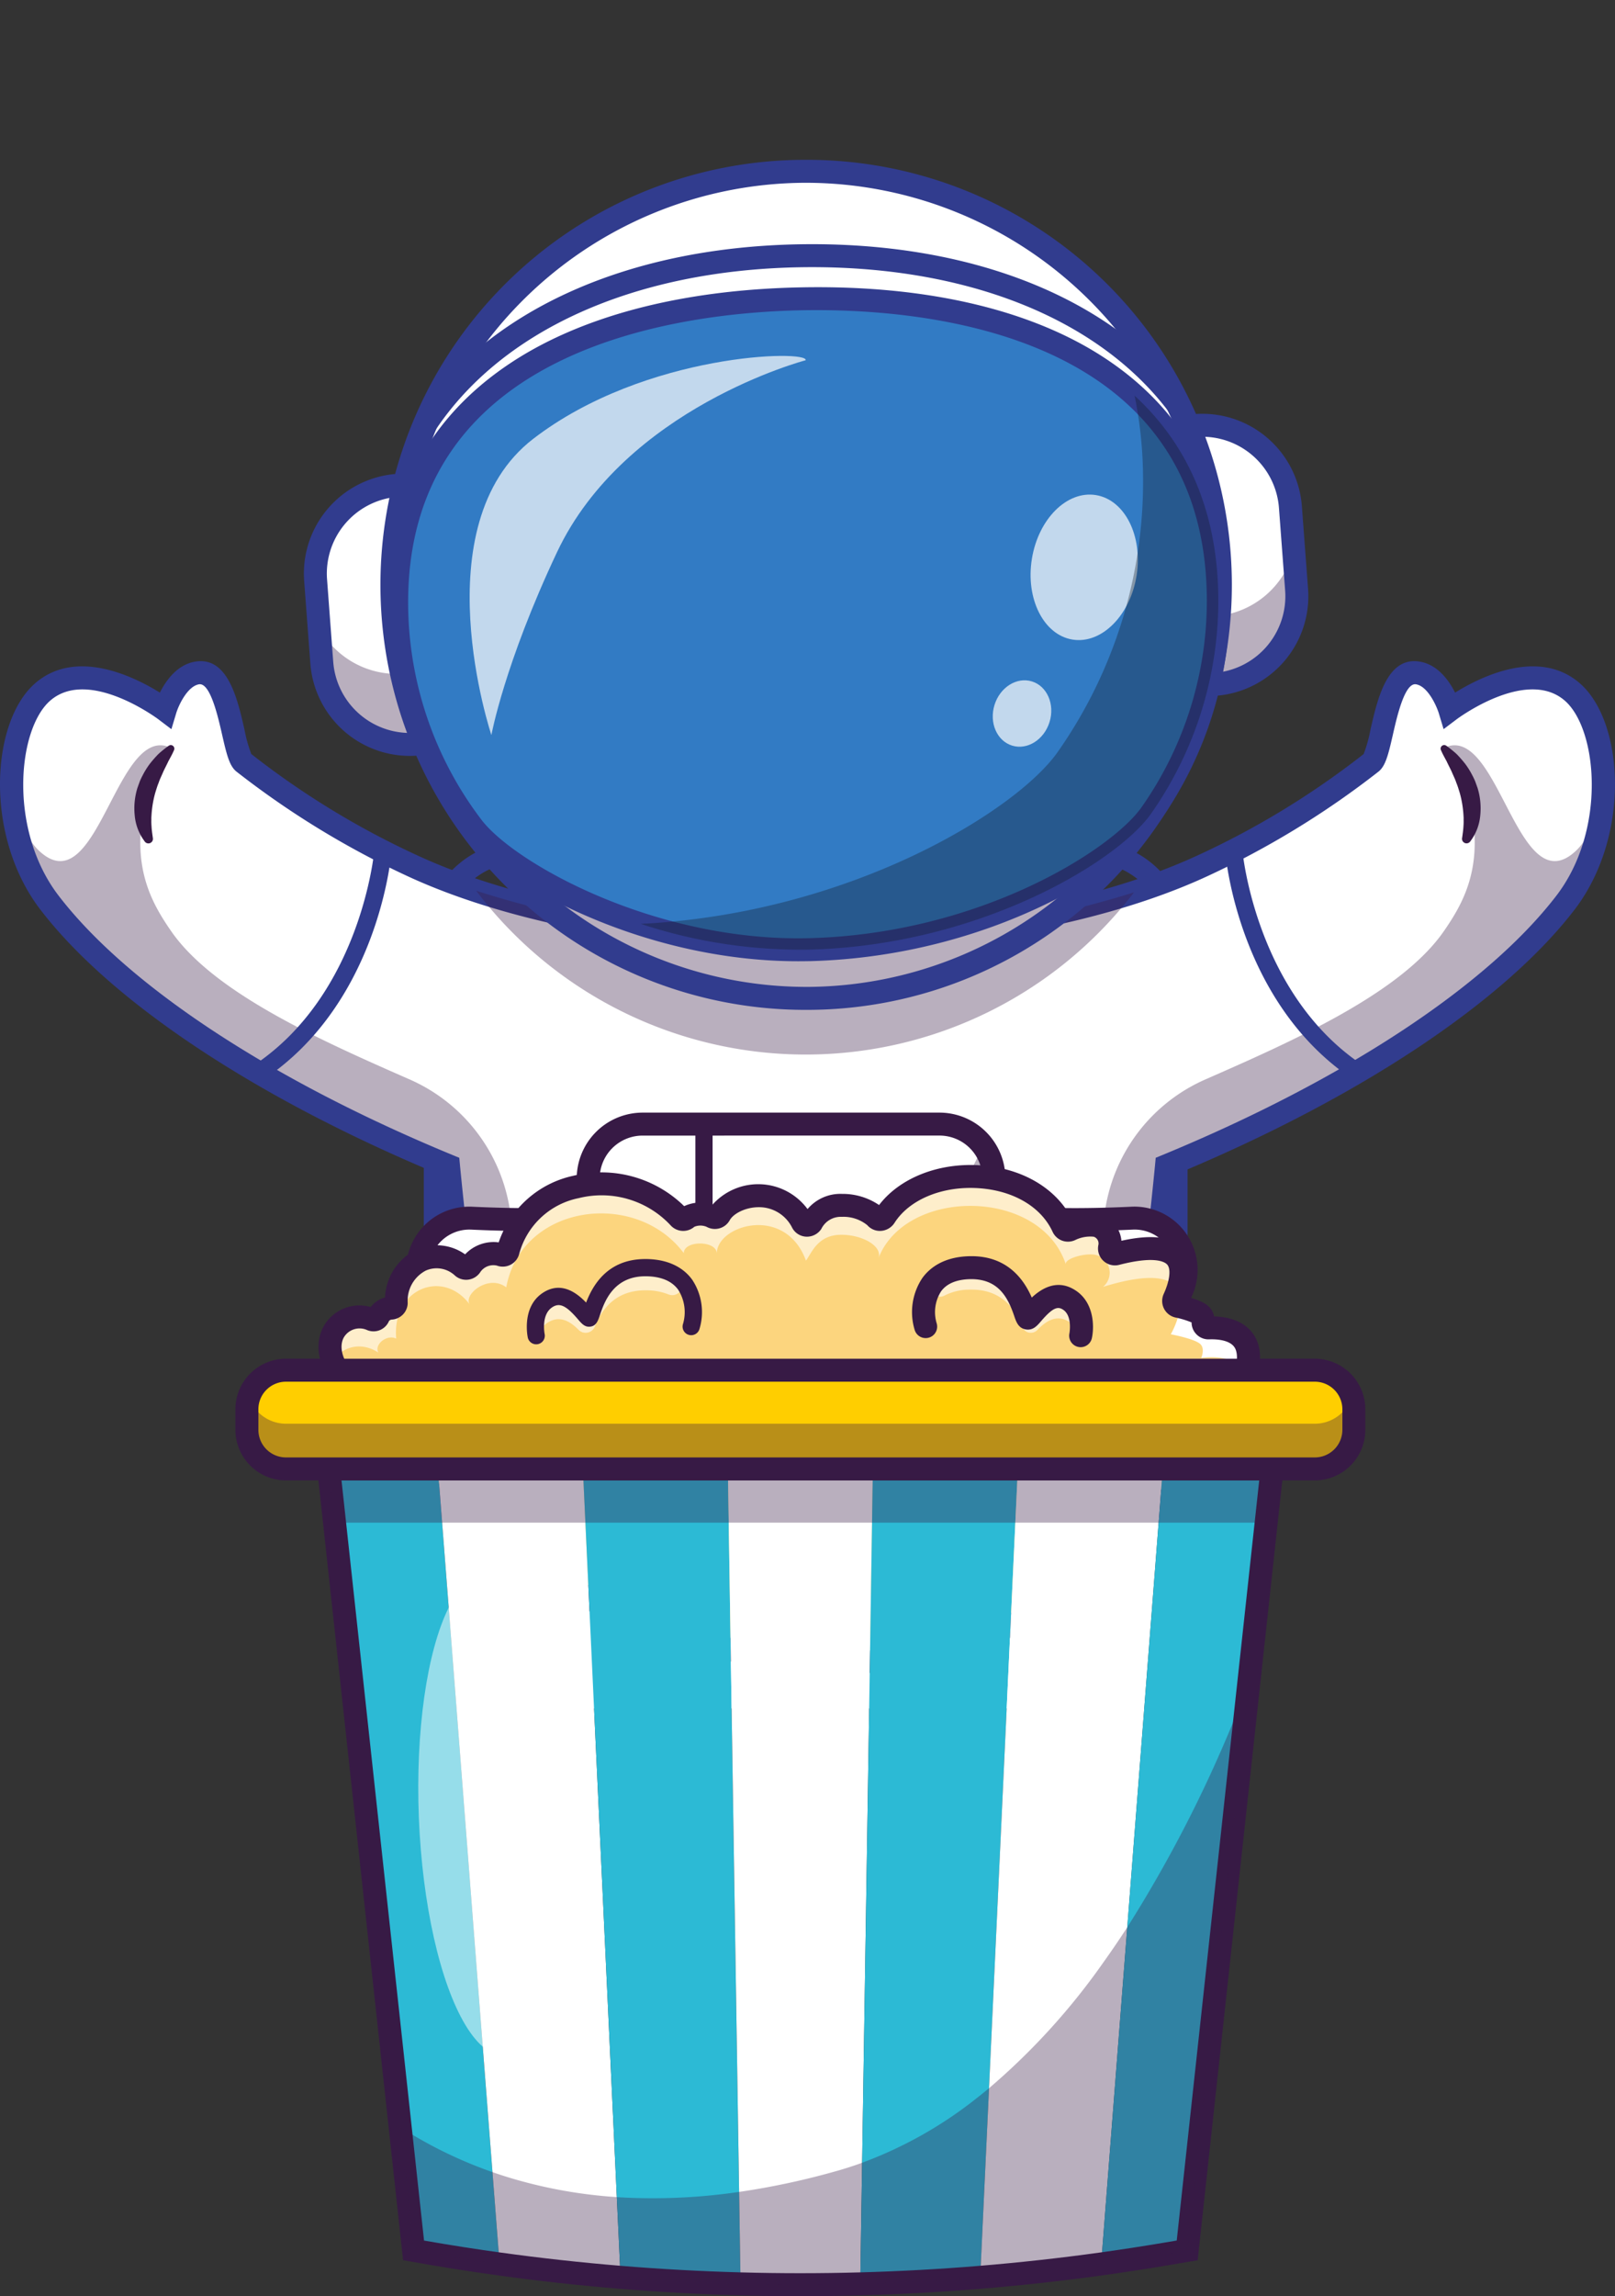<svg xmlns="http://www.w3.org/2000/svg" width="249.811" height="355.06" viewBox="0 0 249.811 355.06"><rect x="0" y="0" width="249.811" height="355.06" fill="#333333" stroke="none"/><defs><style>.a{fill:#fff;}.b{fill:#313c8e;}.c{opacity:0.35;}.d{fill:#371a45;}.e{fill:none;stroke:#6b184e;stroke-linecap:round;stroke-miterlimit:10;stroke-width:27.197px;}.f{fill:#327bc4;}.g{opacity:0.7;}.h{fill:#111a28;}.i{fill:#22a7f0;}.j{fill:#f9a528;}.k{fill:#fcd57e;}.l{opacity:0.6;}.m{fill:#2cbad5;}.n{opacity:0.5;}.o{fill:#ffce00;}</style></defs><g transform="translate(0 0)"><g transform="translate(0 0)"><g transform="translate(0 0)"><g transform="translate(67.198 131.666)"><rect class="a" width="114.851" height="90.056" rx="45.028"/></g><g transform="translate(65.554 130.022)"><path class="b" d="M1568.191,1519.768h-87.775a15.2,15.2,0,0,1-15.182-15.182v-62.979a15.2,15.2,0,0,1,15.182-15.183h87.775a15.2,15.2,0,0,1,15.183,15.183v62.979A15.2,15.2,0,0,1,1568.191,1519.768Zm-87.775-90.056a11.908,11.908,0,0,0-11.894,11.895v62.979a11.907,11.907,0,0,0,11.894,11.894h87.775a11.908,11.908,0,0,0,11.894-11.894v-62.979a11.908,11.908,0,0,0-11.894-11.895Z" transform="translate(-1465.234 -1426.424)"/></g><g transform="translate(1.775 104.023)"><path class="a" d="M1130.954,1227.735c-11.1,14.464-34.255,29.363-61.713,40.683,0,0-5.172,55.471-13.793,83.915H971.969c-8.617-28.444-13.789-83.915-13.789-83.915-27.463-11.32-50.619-26.219-61.717-40.683-8.444-11-6.89-27.507-1.061-32.577,7.112-6.189,18.947,2.788,18.947,2.788s1.554-5.158,4.933-5.727c5.216-.883,5.354,12.457,7.227,13.873a131.592,131.592,0,0,0,26.193,15.982,93.491,93.491,0,0,0,9.754,3.813,151.613,151.613,0,0,0,29.136,6.264h44.235a153.445,153.445,0,0,0,28.386-6.015,94.416,94.416,0,0,0,10.5-4.062,131.581,131.581,0,0,0,26.193-15.982c1.874-1.416,2.011-14.757,7.227-13.873,3.383.568,4.932,5.727,4.932,5.727s11.84-8.976,18.952-2.788C1137.844,1200.228,1139.4,1216.734,1130.954,1227.735Z" transform="translate(-890.578 -1192.178)"/></g><g class="c" transform="translate(1.777 115.246)"><path class="d" d="M971.986,1442.226c-8.617-28.443-13.789-83.914-13.789-83.914-27.462-11.321-50.619-26.219-61.717-40.683a30.119,30.119,0,0,1-5.882-18.117c.9,3.76,1.73,8.274,5,10.713,8.536,6.358,11.423-20.587,19.722-16.508.77.379-3.1,2.46-4.382,9.968-1.511,8.857,1.376,14.053,4.382,18.384,6.646,9.574,23.286,16.934,36.882,22.9a26.413,26.413,0,0,1,15.619,21.13c2.163,18.514,6.389,49.678,12.162,68.727Z" transform="translate(-890.598 -1293.294)"/></g><g class="c" transform="translate(158.648 115.246)"><path class="d" d="M2312.022,1442.226c8.617-28.443,13.789-83.914,13.789-83.914,27.462-11.321,50.618-26.219,61.717-40.683a30.117,30.117,0,0,0,5.882-18.117c-.9,3.76-1.731,8.274-5,10.713-8.536,6.358-11.423-20.587-19.722-16.508-.77.379,3.1,2.46,4.382,9.968,1.511,8.857-1.376,14.053-4.382,18.384-6.646,9.574-23.286,16.934-36.882,22.9a26.413,26.413,0,0,0-15.619,21.13c-2.163,18.514-6.389,49.678-12.162,68.727Z" transform="translate(-2304.021 -1293.294)"/></g><g transform="translate(0 102.237)"><path class="b" d="M1041.231,1339.8a1.778,1.778,0,0,1-1.7-2.291c8.469-27.946,13.671-83.014,13.723-83.567l.1-1.068.992-.409c28.069-11.571,50.3-26.194,60.983-40.12,7.808-10.175,6.356-25.76,1.306-30.155-5.934-5.166-16.607,2.783-16.714,2.865l-2.037,1.538-.736-2.443c-.324-1.062-1.672-4.177-3.525-4.489-1.749-.3-2.943,4.971-3.587,7.8-.726,3.189-1.156,4.892-2.272,5.738a134.929,134.929,0,0,1-26.521,16.18c-10.422,4.81-24.053,8.347-39.42,10.229l-.216.013H977.265l-.107-.013c-15.367-1.881-29-5.419-39.42-10.229a134.9,134.9,0,0,1-26.522-16.18c-1.115-.845-1.545-2.549-2.271-5.738-.644-2.829-1.841-8.1-3.586-7.8s-3.123,3.151-3.525,4.489l-.736,2.449-2.038-1.545c-.106-.079-10.778-8.029-16.713-2.863-5.05,4.4-6.5,19.98,1.307,30.155,10.686,13.926,32.914,28.549,60.983,40.12l.992.409.1,1.068c.051.553,5.254,55.621,13.723,83.567a1.776,1.776,0,0,1-3.4,1.03c-7.912-26.11-12.982-75.334-13.757-83.2-28.165-11.739-50.531-26.591-61.459-40.832-8.694-11.33-7.7-29.008-.821-35,6.342-5.519,15.4-.99,19.3,1.437.944-1.876,2.68-4.322,5.448-4.789,5.055-.86,6.549,5.717,7.641,10.515a21.6,21.6,0,0,0,1.055,3.772,128.834,128.834,0,0,0,25.764,15.709c10.068,4.647,23.294,8.074,38.256,9.915H1021.5c14.962-1.841,28.188-5.268,38.256-9.915a128.83,128.83,0,0,0,25.763-15.709,21.632,21.632,0,0,0,1.054-3.772c1.092-4.8,2.588-11.373,7.641-10.515,2.769.467,4.5,2.913,5.448,4.789,3.9-2.426,12.961-6.955,19.3-1.437,6.881,5.989,7.874,23.667-.821,35-10.928,14.241-33.294,29.093-61.459,40.832-.775,7.866-5.845,57.09-13.757,83.2A1.777,1.777,0,0,1,1041.231,1339.8Z" transform="translate(-874.586 -1176.082)"/></g><g transform="translate(147.953 171.562)"><path class="e" d="M2207.657,1800.707" transform="translate(-2207.657 -1800.707)"/></g><g transform="translate(34.261 0)"><g transform="translate(149.161 65.441)"><path class="a" d="M2534.322,887.472h0a1.3,1.3,0,0,1-1.4-1.2l-2.8-37.421a1.3,1.3,0,0,1,1.2-1.4h0a13.667,13.667,0,0,1,14.651,12.608l.956,12.761A13.667,13.667,0,0,1,2534.322,887.472Z" transform="translate(-2529.8 -847.096)"/><path class="d" d="M2531.667,885.246a1.622,1.622,0,0,1-1.615-1.5l-2.8-37.421a1.623,1.623,0,0,1,1.5-1.738,13.985,13.985,0,0,1,14.992,12.9l.957,12.761a13.987,13.987,0,0,1-12.9,14.992h0C2531.749,885.244,2531.708,885.246,2531.667,885.246Zm-1.855-40.061q-.507,0-1.019.038a.983.983,0,0,0-.907,1.054l2.8,37.421a.983.983,0,0,0,1.054.907h0a13.348,13.348,0,0,0,12.314-14.308l-.956-12.761a13.35,13.35,0,0,0-13.29-12.352Z" transform="translate(-2527.244 -844.547)"/></g><g class="c" transform="translate(151.538 85.183)"><path class="d" d="M2562.964,1022.426l.45,5.985a13.674,13.674,0,0,1-12.61,14.652,1.306,1.306,0,0,1-1.4-1.2l-.749-9.948a1.306,1.306,0,0,0,1.24.682l.887-.069A13.656,13.656,0,0,0,2562.964,1022.426Z" transform="translate(-2548.659 -1022.426)"/></g><g transform="translate(147.704 63.984)"><path class="b" d="M2520,875.03a3.078,3.078,0,0,1-3.064-2.849l-2.8-37.42a3.082,3.082,0,0,1,2.84-3.3,15.443,15.443,0,0,1,16.554,14.246l.956,12.761a15.441,15.441,0,0,1-14.245,16.553h0C2520.152,875.027,2520.074,875.03,2520,875.03Zm-.029-3.551h0Zm-2.262-36.5,2.732,36.458a11.892,11.892,0,0,0,10.5-12.7l-.956-12.761a11.892,11.892,0,0,0-12.275-11Z" transform="translate(-2514.119 -831.417)"/></g><g transform="translate(14.203 74.729)"><path class="a" d="M1326.774,931.113h0a1.3,1.3,0,0,1,1.4,1.2l2.8,37.421a1.3,1.3,0,0,1-1.2,1.4h0a13.667,13.667,0,0,1-14.65-12.608l-.956-12.761A13.668,13.668,0,0,1,1326.774,931.113Z" transform="translate(-1313.808 -930.79)"/><path class="d" d="M1326.176,968.93a13.987,13.987,0,0,1-13.925-12.942l-.956-12.761a14,14,0,0,1,12.9-14.992h0a1.621,1.621,0,0,1,1.738,1.5l2.8,37.42a1.623,1.623,0,0,1-1.5,1.739Q1326.708,968.929,1326.176,968.93Zm-1.931-40.059a13.363,13.363,0,0,0-12.313,14.308l.956,12.761a13.348,13.348,0,0,0,14.308,12.313.986.986,0,0,0,.908-1.054l-2.8-37.421a.987.987,0,0,0-1.055-.908Z" transform="translate(-1311.255 -928.23)"/></g><g class="c" transform="translate(15.115 97.088)"><path class="d" d="M1334.952,1135.9l.777,10.382a1.306,1.306,0,0,1-1.2,1.4,13.662,13.662,0,0,1-14.648-12.606l-.4-5.377a13.672,13.672,0,0,0,13.016,7.075l1.365-.1A1.318,1.318,0,0,0,1334.952,1135.9Z" transform="translate(-1319.473 -1129.691)"/></g><g transform="translate(12.746 73.274)"><path class="b" d="M1314.5,958.735a15.444,15.444,0,0,1-15.375-14.29l-.956-12.761a15.461,15.461,0,0,1,14.246-16.554h0a3.094,3.094,0,0,1,3.3,2.841l2.8,37.42a3.082,3.082,0,0,1-2.84,3.3Q1315.091,958.735,1314.5,958.735Zm-2.291-40.018a11.906,11.906,0,0,0-10.5,12.7l.956,12.761a11.891,11.891,0,0,0,12.275,11Zm.471-.044h0Z" transform="translate(-1298.128 -915.123)"/></g><g class="c" transform="translate(39.391 137.734)"><path class="d" d="M1639.955,1496.165a63.95,63.95,0,0,1-101.757-.249,151.6,151.6,0,0,0,29.136,6.264h44.235A153.481,153.481,0,0,0,1639.955,1496.165Z" transform="translate(-1538.198 -1495.916)"/></g><g transform="translate(0)"><circle class="a" cx="63.947" cy="63.947" r="63.947" transform="translate(0 90.434) rotate(-45)"/><path class="d" d="M1483.326,619.224a64.266,64.266,0,0,1-.24-128.531h.25a64.266,64.266,0,0,1,.237,128.531Zm.011-127.893h-.248a63.627,63.627,0,0,0,.237,127.254h.245a63.627,63.627,0,0,0-.234-127.254Z" transform="translate(-1392.896 -464.524)"/></g><g class="c" transform="translate(26.485 81.342)"><path class="d" d="M1549.165,987.817a63.949,63.949,0,1,1-127.248,9.335c0-1.016.015-2.032.06-3.033a63.95,63.95,0,0,0,127.188-6.3Z" transform="translate(-1421.916 -987.817)"/></g><g transform="translate(24.712 24.712)"><path class="b" d="M1471.658,609.012a65.722,65.722,0,0,1-.245-131.444h.256a65.722,65.722,0,0,1,.242,131.444Zm.011-127.893h-.242a62.171,62.171,0,0,0,.232,124.341h.239a62.171,62.171,0,0,0-.229-124.341Z" transform="translate(-1405.94 -477.567)"/></g><g transform="translate(27.096 46.179)"><path class="f" d="M1554.51,716.644a57.359,57.359,0,0,1-10.369,33.945c-5.071,7.3-26.239,20.318-52.667,21.055-24.5.684-47.051-11.962-52.394-19.069a57.357,57.357,0,0,1-11.644-33.529c-.626-33.108,27.56-47.371,62.652-48.034S1553.885,683.536,1554.51,716.644Z" transform="translate(-1427.425 -670.988)"/></g><g transform="translate(25.32 44.402)"><path class="b" d="M1475.291,759.216c-24.616,0-46.381-12.521-51.858-19.8a59.069,59.069,0,0,1-12-34.562c-.308-16.282,5.985-28.96,18.7-37.682,11.083-7.6,26.882-11.806,45.691-12.161s34.757,3.25,46.118,10.426c13.039,8.236,19.806,20.667,20.113,36.949h0a59.069,59.069,0,0,1-10.686,34.992c-5.014,7.221-26.023,21.034-54.076,21.817C1476.628,759.207,1475.957,759.216,1475.291,759.216Zm2.849-100.681q-1.175,0-2.247.021c-18.57.351-61.679,5.558-60.911,46.226a55.544,55.544,0,0,0,11.288,32.5c5.085,6.762,27.063,19.042,50.926,18.36,26.457-.738,46.747-13.794,51.258-20.292a55.546,55.546,0,0,0,10.053-32.9h0C1537.769,663.344,1497.728,658.535,1478.141,658.535Z" transform="translate(-1411.422 -654.98)"/></g><g class="g" transform="translate(123.545 75.247)"><ellipse class="a" cx="11.317" cy="8.2" rx="11.317" ry="8.2" transform="translate(0 22.343) rotate(-80.812)"/></g><g class="g" transform="translate(118.037 104.054)"><ellipse class="a" cx="5.194" cy="4.457" rx="5.194" ry="4.457" transform="translate(0 9.928) rotate(-72.87)"/></g><g class="c" transform="translate(64.845 61.181)"><path class="h" d="M1843.943,806.166c7.907,7.265,12.688,17.354,12.941,30.651a57.385,57.385,0,0,1-10.367,33.947c-5.073,7.3-26.242,20.317-52.67,21.057a78.882,78.882,0,0,1-26.3-3.978c32.467-1.6,58.25-17.571,64.538-26.629a72.777,72.777,0,0,0,13.159-43.081A64.731,64.731,0,0,0,1843.943,806.166Z" transform="translate(-1767.548 -806.166)"/></g><g transform="translate(29.585 37.761)"><path class="b" d="M1451.625,625.064a1.774,1.774,0,0,1-1.448-2.8c10.934-16.721,32.556-26.6,59.332-27.106,26.581-.488,48.547,8.236,60.281,23.978a1.776,1.776,0,0,1-2.412,2.575l-.209-.147-.17-.229c-11.027-14.859-31.953-23.091-57.424-22.625-25.607.485-46.184,9.8-56.455,25.544l-.13.175A1.783,1.783,0,0,1,1451.625,625.064Z" transform="translate(-1449.851 -595.141)"/></g><g class="g" transform="translate(38.386 55.037)"><path class="a" d="M1532.509,809.428s-10.871-32.468,6.485-45.816,42.682-13.774,42.12-12.139c0,0-27.908,7.317-38.459,29.689C1534.52,798.414,1532.509,809.428,1532.509,809.428Z" transform="translate(-1529.147 -750.803)"/></g></g><g transform="translate(62.803 172.046)"><g transform="translate(1.777 15.33)"><path class="a" d="M1488.912,1958.761c-7.057,2.857-17.979,2.259-25.425,1.358a8,8,0,0,1-6.943-9.112h0a7.993,7.993,0,0,1,8.275-6.822c6.965.326,17.411.479,24.027-.989" transform="translate(-1456.458 -1943.198)"/></g><g class="c" transform="translate(1.779 20.605)"><path class="d" d="M1488.927,2001.011c-7.059,2.861-17.981,2.258-25.426,1.362a8.01,8.01,0,0,1-6.121-11.649,7.98,7.98,0,0,0,6.121,4.229c7.432.9,18.335,1.5,25.4-1.343Z" transform="translate(-1456.472 -1990.724)"/></g><g transform="translate(0 13.527)"><path class="d" d="M1460.649,1948.2a98.168,98.168,0,0,1-11.61-.758,9.776,9.776,0,0,1,1.629-19.469c7.264.341,17.247.451,23.559-.948.961-.214,3.348-.215,4.771,4.36,1.46,4.694,1.307,12.574-3.654,14.583C1471.218,1947.635,1465.916,1948.2,1460.649,1948.2ZM1450.2,1931.51a6.225,6.225,0,0,0-.739,12.4c10.663,1.289,19.38.849,24.545-1.241,1.632-.66,2.06-3.3,2.168-4.407.36-3.67-.782-6.98-1.465-7.716-6.7,1.421-16.837,1.313-24.212.968C1450.4,1931.513,1450.3,1931.51,1450.2,1931.51Z" transform="translate(-1440.445 -1926.952)"/></g><g transform="translate(88.212 15.33)"><path class="a" d="M2235.245,1958.761c7.057,2.857,17.979,2.259,25.425,1.358a8,8,0,0,0,6.943-9.112h0a7.994,7.994,0,0,0-8.276-6.822c-6.964.326-17.411.479-24.026-.989" transform="translate(-2235.245 -1943.198)"/></g><g class="c" transform="translate(88.209 20.568)"><path class="d" d="M2260.645,2002.075c-7.445.9-18.367,1.5-25.426-1.362l.031-7.47c7.059,2.843,17.963,2.246,25.4,1.344a7.957,7.957,0,0,0,6.1-4.2,8,8,0,0,1-6.1,11.687Z" transform="translate(-2235.219 -1990.388)"/></g><g transform="translate(83.087 13.527)"><path class="d" d="M2208.223,1948.2c-5.267,0-10.568-.562-14.694-2.233h0c-4.962-2.009-5.115-9.889-3.655-14.583,1.423-4.575,3.811-4.573,4.771-4.36,6.313,1.4,16.3,1.288,23.559.948a9.776,9.776,0,0,1,1.629,19.47A98.207,98.207,0,0,1,2208.223,1948.2Zm-14.065-17.647c-.683.735-1.824,4.045-1.465,7.716.109,1.1.537,3.747,2.169,4.407,5.165,2.09,13.881,2.533,24.544,1.241a6.225,6.225,0,0,0-1.036-12.4C2210.995,1931.864,2200.857,1931.972,2194.158,1930.551Z" transform="translate(-2189.07 -1926.953)"/></g><g transform="translate(28.182 1.778)"><path class="a" d="M1757.126,1829.5v24.941a8.441,8.441,0,0,1-8.415,8.415h-45.933a8.44,8.44,0,0,1-8.409-8.415V1829.5a8.435,8.435,0,0,1,8.409-8.409h45.933a8.433,8.433,0,0,1,8.415,8.409Z" transform="translate(-1694.369 -1821.089)"/></g><g class="c" transform="translate(28.182 5.111)"><path class="d" d="M1757.126,1856.2v24.941a8.441,8.441,0,0,1-8.415,8.415h-45.933a8.44,8.44,0,0,1-8.409-8.415v-9.33c9.585,7.116,30.5,12.054,43.576,1.406,10.368-8.446,15.251-16.892,17.465-22.093A8.349,8.349,0,0,1,1757.126,1856.2Z" transform="translate(-1694.369 -1851.126)"/></g><g transform="translate(26.406)"><path class="d" d="M1734.491,1850.39h-45.934a10.2,10.2,0,0,1-10.187-10.187v-24.944a10.2,10.2,0,0,1,10.187-10.187h45.934a10.2,10.2,0,0,1,10.187,10.187V1840.2A10.2,10.2,0,0,1,1734.491,1850.39Zm-45.934-41.766a6.643,6.643,0,0,0-6.635,6.635V1840.2a6.643,6.643,0,0,0,6.635,6.635h45.934a6.643,6.643,0,0,0,6.635-6.635v-24.944a6.642,6.642,0,0,0-6.635-6.635Z" transform="translate(-1678.371 -1805.072)"/></g><g transform="translate(68.579 15.405)"><circle class="i" cx="7.253" cy="7.253" r="7.253"/></g><g class="c" transform="translate(68.579 20.033)"><path class="d" d="M2072.858,1988.193a7.252,7.252,0,0,1-14.5,0,7.093,7.093,0,0,1,.5-2.625,7.248,7.248,0,0,0,13.51,0A7.108,7.108,0,0,1,2072.858,1988.193Z" transform="translate(-2058.354 -1985.568)"/></g><g transform="translate(67.247 14.073)"><path class="d" d="M2054.937,1949.044a8.585,8.585,0,1,1,8.585-8.585A8.595,8.595,0,0,1,2054.937,1949.044Zm0-14.507a5.921,5.921,0,1,0,5.921,5.922A5.928,5.928,0,0,0,2054.937,1934.537Z" transform="translate(-2046.352 -1931.873)"/></g><g transform="translate(44.759 0.444)"><path class="d" d="M1854.249,1853.5a1.332,1.332,0,0,1-1.332-1.333v-17.121l-9.187-6.916V1810.4a1.332,1.332,0,1,1,2.664,0v16.4l9.186,6.916v18.449A1.332,1.332,0,0,1,1854.249,1853.5Z" transform="translate(-1843.731 -1809.07)"/></g></g><g transform="translate(20.778 115.21)"><path class="d" d="M1063.418,1307.891a7.8,7.8,0,0,1-1.561-4.017,10.737,10.737,0,0,1,.412-4.261l.359-1a10.1,10.1,0,0,1,.45-.955,12.086,12.086,0,0,1,1.1-1.773,18.191,18.191,0,0,1,1.353-1.545,17.37,17.37,0,0,1,1.588-1.273.553.553,0,0,1,.823.67l-.023.052c-.261.607-.574,1.151-.868,1.7-.259.566-.555,1.1-.8,1.65-.229.556-.507,1.082-.687,1.639-.228.541-.384,1.095-.554,1.643a16.413,16.413,0,0,0-.557,3.351l-.026.428c0,.142.007.284,0,.428a8.6,8.6,0,0,0,.026.865c.024.568.119,1.187.19,1.713l.021.157a.7.7,0,0,1-1.25.532Z" transform="translate(-1061.795 -1292.966)"/></g><g transform="translate(222.842 115.21)"><path class="d" d="M2885.756,1307.206c.071-.526.166-1.144.19-1.712a8.528,8.528,0,0,0,.025-.865c-.005-.144,0-.286,0-.428l-.026-.428a16.355,16.355,0,0,0-.557-3.351c-.17-.548-.326-1.1-.554-1.643-.18-.557-.458-1.083-.686-1.639-.245-.549-.542-1.084-.8-1.65-.294-.548-.607-1.092-.868-1.7l-.021-.049a.552.552,0,0,1,.289-.726.56.56,0,0,1,.533.053,17.4,17.4,0,0,1,1.587,1.273,18.159,18.159,0,0,1,1.353,1.545,12.086,12.086,0,0,1,1.1,1.772,10.519,10.519,0,0,1,.451.955l.358,1a10.723,10.723,0,0,1,.412,4.261,7.789,7.789,0,0,1-1.561,4.016.7.7,0,0,1-1.25-.531Z" transform="translate(-2882.417 -1292.971)"/></g><g transform="translate(38.684 130.334)"><path class="b" d="M1224.467,1466.064a1.332,1.332,0,0,1-.739-2.441c16.533-10.99,18.6-32.942,18.616-33.163a1.332,1.332,0,0,1,2.654.225c-.08.952-2.173,23.442-19.8,35.156A1.327,1.327,0,0,1,1224.467,1466.064Z" transform="translate(-1223.134 -1429.242)"/></g><g transform="translate(189.531 130.335)"><path class="b" d="M2602.818,1466.067a1.327,1.327,0,0,1-.736-.222c-17.622-11.715-19.715-34.2-19.8-35.156a1.331,1.331,0,0,1,2.653-.226c.019.221,2.084,22.173,18.617,33.163a1.332,1.332,0,0,1-.739,2.441Z" transform="translate(-2582.282 -1429.246)"/></g></g><g transform="translate(168.88 206.54)"><path class="j" d="M2396.212,2115.869" transform="translate(-2396.212 -2115.869)"/></g><g transform="translate(51.05 181.915)"><path class="k" d="M1339.981,1928.35c-10.466-7.553-3.55-15.365,2.1-11.679-.68-1.283,1.327-2.853,2.76-2.158-.693-7.711,7.253-10.89,11.4-5.238-1.119-1.527,2.86-4.8,5.621-2.688,2.406-12.923,20.059-15.18,27.462-5.293.028-2.011,5.1-1.984,5.113.066-.039-4.383,10.59-7.627,13.786,1.095.937-1.3,1.876-4.017,5.5-4,3.386.021,6.4,1.843,5.7,3.649,4.221-10.971,25.079-10.972,29,.938-.3-.905,3.164-1.89,4.75-1.437a2.841,2.841,0,0,1,1,4.907c17.9-5.517,10.479,7.334,10.479,7.334s3.774.7,4.6,1.543c.717.733.111,2.119.111,2.119s13.334-2.244,3.865,13.513c-50.582,84.174-140.735,3.693-132.554-2.348" transform="translate(-1334.556 -1893.991)"/></g><g class="l" transform="translate(51.051 181.915)"><g transform="translate(0)"><path class="a" d="M1454.129,1911.064a2.842,2.842,0,0,0-1-4.908c-1.583-.45-5.047.534-4.75,1.439-3.923-11.91-24.781-11.91-29-.941.7-1.806-2.314-3.625-5.7-3.647-3.63-.022-4.566,2.694-5.5,4-3.193-8.712-13.79-5.489-13.79-1.12-.052-2.025-5.082-2.046-5.113-.043-7.4-9.889-25.052-7.628-27.462,5.292-2.76-2.113-6.74,1.163-5.62,2.689-4.142-5.651-12.089-2.475-11.4,5.239-1.43-.7-3.438.875-2.76,2.157-2.747-1.793-5.8-.866-7,1.435-2.038-5.122,2.852-8.721,7.046-5.983-.678-1.286,1.329-2.856,2.76-2.16-.691-7.711,7.252-10.891,11.4-5.24-1.12-1.527,2.86-4.8,5.62-2.686,2.405-12.924,20.062-15.181,27.462-5.292.031-2.012,5.1-1.986,5.113.066-.039-4.383,10.589-7.628,13.786,1.093.94-1.3,1.876-4.019,5.5-4,3.39.022,6.4,1.845,5.7,3.652,4.221-10.973,25.079-10.973,29,.936-.3-.9,3.167-1.889,4.75-1.434a2.842,2.842,0,0,1,1,4.907c12.854-3.962,12.649,1.548,11.511,4.969C1464.661,1909.655,1461.6,1908.759,1454.129,1911.064Z" transform="translate(-1334.56 -1893.989)"/></g></g><g transform="translate(181.099 202.086)"><path class="a" d="M2517.926,2086.161c-1.461-3.447-6.906-2.532-6.906-2.532s.608-1.387-.11-2.117c-.826-.849-4.6-1.545-4.6-1.545a13.025,13.025,0,0,0,1.474-4.238,8.618,8.618,0,0,1,3.175,1.229c.717.735.109,2.121.109,2.121S2520.357,2077.519,2517.926,2086.161Z" transform="translate(-2506.309 -2075.73)"/></g><g transform="translate(181.147 199.409)"><path class="a" d="M2508.167,2054.289c-.8-.2-1.426-.315-1.426-.315a14.322,14.322,0,0,0,1.032-2.362A4.333,4.333,0,0,1,2508.167,2054.289Z" transform="translate(-2506.742 -2051.612)"/></g><g transform="translate(49.263 180.138)"><path class="d" d="M1399.042,1956.7a73.625,73.625,0,0,1-10.9-.827c-32.527-4.873-61.645-29.923-63.915-39.056a4.658,4.658,0,0,1-.135-1.665c-5.978-4.56-6.446-9.271-4.839-12.211a6.316,6.316,0,0,1,7.282-2.99,4.157,4.157,0,0,1,2.211-1.483,8.648,8.648,0,0,1,4.874-7.413,7.629,7.629,0,0,1,7.517.744,6.064,6.064,0,0,1,5.195-1.851,15.661,15.661,0,0,1,11.548-10.3,18.275,18.275,0,0,1,17.139,4.7,5.977,5.977,0,0,1,4.409-.256,9.482,9.482,0,0,1,14.676.708,6.634,6.634,0,0,1,5.321-2.349,10.032,10.032,0,0,1,5.745,1.723c3.2-4.192,9.225-6.584,15.68-6.138,6.323.431,11.478,3.4,13.989,7.992a8.259,8.259,0,0,1,4.515-.36,4.618,4.618,0,0,1,3.3,4.031c4.9-1.081,8.12-.612,9.828,1.426,1.4,1.672,1.529,4.22.384,7.251,2.188.591,2.941,1.127,3.348,1.543a2.969,2.969,0,0,1,.783,1.479c2.927.078,5.133,1.147,6.265,3.059,1.718,2.9.8,7.236-2.818,13.252C1441.807,1948.7,1418.312,1956.7,1399.042,1956.7Zm-71.434-41c-.015,3.671,18.11,22.993,44.865,32.532,24.6,8.77,59.3,10.276,84.92-32.363,3.863-6.429,3.249-8.864,2.806-9.612-.767-1.3-3.028-1.349-3.965-1.313a2.619,2.619,0,0,1-2.727-2.618,13.88,13.88,0,0,0-2.513-.764,2.618,2.618,0,0,1-1.8-3.636c.932-2.043,1.15-3.821.557-4.528-.307-.365-1.747-1.443-7.446.027a2.618,2.618,0,0,1-3.217-3.066,1.092,1.092,0,0,0-.716-1.284,5.311,5.311,0,0,0-2.759.462,2.647,2.647,0,0,1-2.072.163,2.616,2.616,0,0,1-1.527-1.378c-1.775-3.86-6.042-6.384-11.415-6.75-5.605-.378-10.724,1.721-13.042,5.359a2.7,2.7,0,0,1-2.065,1.237,2.567,2.567,0,0,1-2.144-.879A5.849,5.849,0,0,0,1399.4,1886a3.34,3.34,0,0,0-3.165,1.868,2.66,2.66,0,0,1-2.311,1.2,2.585,2.585,0,0,1-2.19-1.368,5.716,5.716,0,0,0-5.157-3.193c-2.114,0-3.955,1.015-4.51,2.017a2.6,2.6,0,0,1-1.613,1.26,2.646,2.646,0,0,1-1.978-.248,2.489,2.489,0,0,0-1.881,0,2.636,2.636,0,0,1-3.69-.243,14.592,14.592,0,0,0-14.205-4.184,11.961,11.961,0,0,0-9.2,8.629,2.626,2.626,0,0,1-3.451,1.8,2.443,2.443,0,0,0-2.517.939,2.639,2.639,0,0,1-1.854,1.229,2.6,2.6,0,0,1-2.1-.613,4.144,4.144,0,0,0-4.508-.79,5.232,5.232,0,0,0-2.813,5,2.611,2.611,0,0,1-2.5,2.586.619.619,0,0,0-.391.215,2.592,2.592,0,0,1-3.347,1.421,2.832,2.832,0,0,0-3.651,1.13c-.885,1.619-.28,4.694,4.341,8.029l.046.033a1.776,1.776,0,0,1,.857,3Zm1.986-17.371h0Zm44.677-13.49,0,0Z" transform="translate(-1318.455 -1877.977)"/></g><g transform="translate(51.024 228.77)"><path class="m" d="M1360.573,2437.473q-6.666-.918-13.31-2.109l-2.069-19.063-10.877-100.146h16.848l.693,8.919,7.614,98.188.027.368Z" transform="translate(-1334.318 -2316.156)"/></g><g transform="translate(67.872 228.77)"><path class="a" d="M1514.233,2439.533q-9.376-.773-18.708-2.06l-1.074-13.842-.026-.368-7.614-98.187-.693-8.919h22.37l.413,8.919,4.737,101.681.018.368Z" transform="translate(-1486.118 -2316.156)"/></g><g transform="translate(90.242 228.77)"><path class="m" d="M1711.984,2440.545q-9.29-.254-18.562-1.012l-.577-12.408-.018-.368-4.737-101.681-.413-8.919h22.375l.138,8.919,1.563,100.607.009.639Z" transform="translate(-1687.678 -2316.156)"/></g><g transform="translate(112.617 228.77)"><path class="a" d="M1911.652,2316.156l-.137,8.919-1.491,96.114-.009.617-.293,18.735q-9.257.26-18.512,0l-.222-14.225-.009-.639-1.563-100.607-.137-8.919Z" transform="translate(-1889.277 -2316.156)"/></g><g transform="translate(133.061 228.77)"><path class="m" d="M2097.784,2316.156l-.417,8.919-3.965,85.2v.009l-1.363,29.238q-9.27.765-18.562,1.016l.293-18.735.009-.617,1.491-96.114.137-8.919Z" transform="translate(-2073.477 -2316.156)"/></g><g transform="translate(151.622 228.77)"><path class="a" d="M2268.833,2316.156l-.688,8.919-4.679,60.31-.168,2.171-3.872,49.9q-9.329,1.292-18.708,2.065l1.362-29.238v-.009l3.964-85.2.417-8.919Z" transform="translate(-2240.718 -2316.156)"/></g><g transform="translate(170.33 228.77)"><path class="m" d="M2435.528,2316.156l-3.4,31.281-9.545,87.927-3.339.564q-4.974.839-9.971,1.532l3.871-49.9.168-2.171,4.68-60.31.688-8.919Z" transform="translate(-2409.278 -2316.156)"/></g><g transform="translate(48.867 225.36)"><path class="d" d="M1389.761,2415.133c-3.083,0-6.17-.042-9.244-.126-6.212-.169-12.489-.512-18.658-1.018-6.306-.519-12.633-1.216-18.806-2.071-4.392-.606-8.893-1.319-13.378-2.119l-1.31-.234-13.48-124.132h149.87l-13.478,124.145-4.663.788c-3.31.558-6.682,1.075-10.022,1.539-6.211.861-12.538,1.559-18.806,2.076-6.15.508-12.428.851-18.659,1.022C1396.026,2415.09,1392.9,2415.133,1389.761,2415.133Zm-58.152-8.6c4,.7,8.011,1.326,11.931,1.866,6.109.846,12.37,1.535,18.611,2.049,6.1.5,12.316.84,18.464,1.007,6.133.169,12.328.166,18.414,0,6.167-.167,12.38-.508,18.465-1.011,6.2-.511,12.464-1.2,18.61-2.054,3.306-.458,6.643-.971,9.919-1.523l2.013-.34,12.76-117.539H1318.843Z" transform="translate(-1314.885 -2285.433)"/></g><g transform="translate(82.817 196.019)"><path class="k" d="M1620.9,2031.587s-.8-3.73,1.651-5.443c3.368-2.357,6.025,2.783,6.545,2.721s1.209-7.928,8.869-7.8c7.248.122,7.8,6.208,6.912,9.114" transform="translate(-1620.776 -2021.066)"/></g><g class="l" transform="translate(82.817 196.018)"><path class="a" d="M1642.912,2022.6a1.53,1.53,0,0,1-1.586,2.583,9.294,9.294,0,0,0-3.363-.621c-5.02-.085-7.046,3.259-7.993,5.6a1.54,1.54,0,0,1-1.334.966h0a1.513,1.513,0,0,1-1.168-.442c-1.2-1.218-2.932-2.43-4.918-1.042a3.89,3.89,0,0,0-1.43,1.924l-.223.013s-.8-3.731,1.653-5.445c3.367-2.357,6.022,2.781,6.543,2.72s1.207-7.925,8.87-7.8A7.836,7.836,0,0,1,1642.912,2022.6Z" transform="translate(-1620.774 -2021.058)"/></g><g transform="translate(142.86 196.019)"><path class="k" d="M2186.072,2031.587s.795-3.73-1.652-5.443c-3.368-2.357-6.025,2.783-6.545,2.721s-1.208-7.928-8.869-7.8c-7.248.122-7.8,6.208-6.912,9.114" transform="translate(-2161.774 -2021.066)"/></g><g class="l" transform="translate(144.065 196.018)"><path class="a" d="M2195.72,2031.583l-.175-.009a3.954,3.954,0,0,0-1.475-2.046c-2.056-1.438-3.847-.085-5.052,1.174a1.36,1.36,0,0,1-1.061.424l-.045,0a1.346,1.346,0,0,1-1.176-.858c-.91-2.339-2.9-5.9-8.078-5.816a8.634,8.634,0,0,0-4.04.943,1.345,1.345,0,0,1-1.67-2.042c1.1-1.3,2.9-2.244,5.709-2.291,7.658-.127,8.35,7.737,8.866,7.8s3.179-5.077,6.547-2.72C2196.516,2027.852,2195.72,2031.583,2195.72,2031.583Z" transform="translate(-2172.629 -2021.058)"/></g><g transform="translate(81.487 194.686)"><path class="d" d="M1610.245,2022.247a1.333,1.333,0,0,1-1.3-1.054c-.04-.188-.943-4.618,2.19-6.812,2.915-2.04,5.425-.062,6.833,1.413.978-2.549,3.229-6.732,9.152-6.732l.214,0c3.949.067,6,1.762,7.027,3.173a9.03,9.03,0,0,1,1.136,7.661,1.332,1.332,0,1,1-2.548-.778,6.443,6.443,0,0,0-.743-5.317c-.974-1.339-2.628-2.038-4.917-2.076h-.158c-5,0-6.371,4.062-7.032,6.024-.287.851-.558,1.656-1.5,1.767-.835.1-1.31-.459-1.915-1.164-1.846-2.151-2.861-2.6-4.021-1.79-1.677,1.175-1.119,4.047-1.113,4.075a1.332,1.332,0,0,1-1.025,1.581A1.4,1.4,0,0,1,1610.245,2022.247Z" transform="translate(-1608.794 -2009.061)"/></g><g transform="translate(141.082 194.242)"><path class="d" d="M2171.829,2019.136a1.776,1.776,0,0,1-1.74-2.137c.011-.06.476-2.642-.932-3.628-.811-.566-1.563-.458-3.429,1.715-.636.741-1.237,1.445-2.3,1.316-1.222-.144-1.581-1.21-1.87-2.066-1.015-3.013-2.537-5.767-6.762-5.721-2.142.036-3.678.674-4.565,1.894a5.974,5.974,0,0,0-.677,4.926,1.776,1.776,0,1,1-3.4,1.037,9.487,9.487,0,0,1,1.2-8.052c1.086-1.492,3.247-3.286,7.379-3.356.073,0,.146,0,.218,0,5.7,0,8.182,3.8,9.314,6.4,1.545-1.445,4.067-3,6.929-1,2.692,1.885,2.757,5.456,2.37,7.268A1.776,1.776,0,0,1,2171.829,2019.136Z" transform="translate(-2145.752 -2005.062)"/></g><g class="c" transform="translate(61.901 260.05)"><path class="d" d="M1563.6,2598l-9.545,87.928-3.338.564q-4.974.839-9.971,1.532-9.329,1.292-18.708,2.064-9.27.765-18.562,1.017-9.256.259-18.512,0-9.289-.253-18.561-1.012-9.376-.773-18.708-2.06-6.665-.92-13.309-2.109l-2.069-19.063a67.323,67.323,0,0,0,14.277,6.961q1.605.567,3.281,1.057a73.85,73.85,0,0,0,15.951,2.806c.635.045,1.274.08,1.922.106a91.561,91.561,0,0,0,16.994-.909l.639-.094A117.041,117.041,0,0,0,1500,2673.6q1.584-.452,3.13-.994c.213-.075.43-.152.644-.236a64.156,64.156,0,0,0,17.638-9.922q1.005-.786,1.993-1.607a103.847,103.847,0,0,0,17.771-19.574q1.872-2.617,3.614-5.318A204.419,204.419,0,0,0,1563.6,2598Z" transform="translate(-1432.318 -2597.996)"/></g><g class="n" transform="translate(63.302 242.858)"><ellipse class="a" cx="11.837" cy="37.309" rx="11.837" ry="37.309" transform="translate(0 0.944) rotate(-2.285)"/></g><g class="c" transform="translate(50.85 227.138)"><path class="d" d="M1478.665,2301.455l-.9,8.31H1333.655l-.9-8.31Z" transform="translate(-1332.754 -2301.455)"/></g><g transform="translate(38.192 211.876)"><rect class="o" width="171.224" height="15.264" rx="7.632" transform="translate(0 0)"/></g><g class="c" transform="translate(38.193 216.011)"><path class="d" d="M1389.93,2203.11v3.18a6.039,6.039,0,0,1-6.04,6.04H1224.749a6.038,6.038,0,0,1-6.04-6.04v-3.18a5.969,5.969,0,0,1,.31-1.907,6.034,6.034,0,0,0,5.73,4.138H1383.89a6.034,6.034,0,0,0,5.729-4.138A5.962,5.962,0,0,1,1389.93,2203.11Z" transform="translate(-1218.709 -2201.202)"/></g><g transform="translate(36.416 210.1)"><path class="d" d="M1369.654,2166.759h-159.14a7.827,7.827,0,0,1-7.818-7.818v-3.18a7.827,7.827,0,0,1,7.818-7.818h159.14a7.828,7.828,0,0,1,7.818,7.818v3.18A7.827,7.827,0,0,1,1369.654,2166.759Zm-159.14-15.264a4.271,4.271,0,0,0-4.266,4.266v3.18a4.271,4.271,0,0,0,4.266,4.266h159.14a4.271,4.271,0,0,0,4.267-4.266v-3.18a4.271,4.271,0,0,0-4.267-4.266Z" transform="translate(-1202.697 -2147.943)"/></g></g></g></svg>